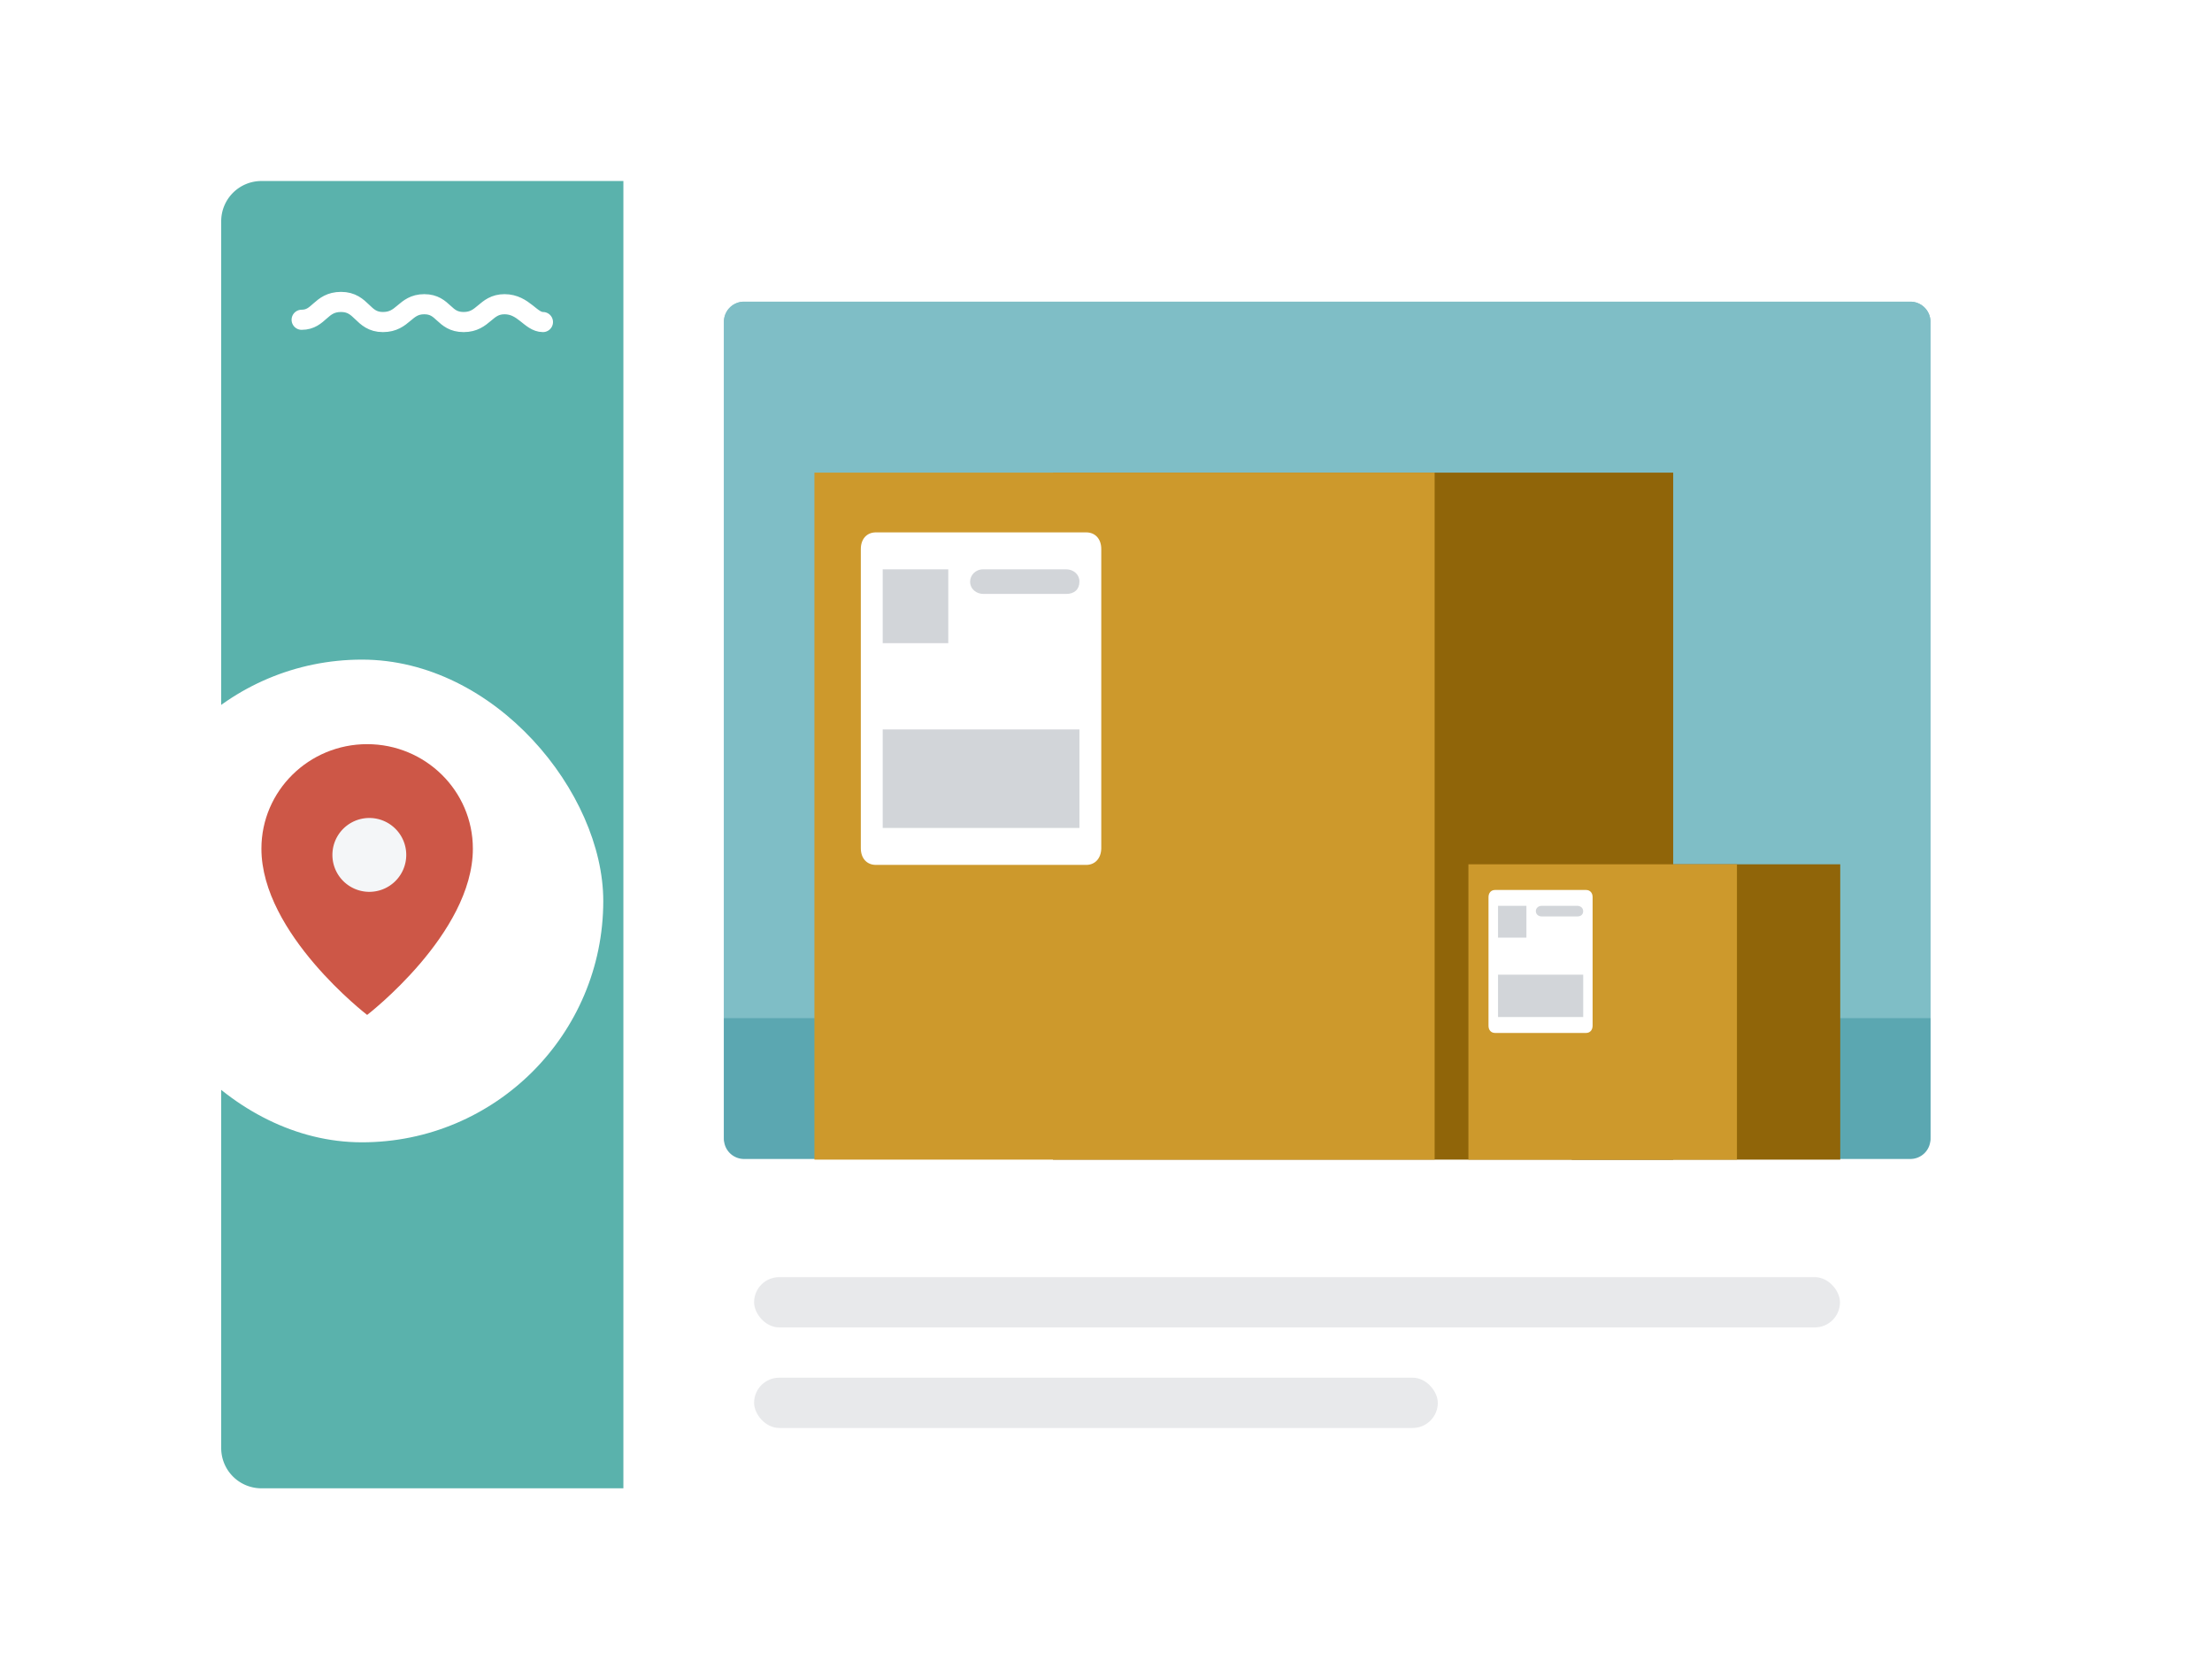 <svg xmlns="http://www.w3.org/2000/svg" width="220" height="166" fill="none"><g filter="url(#a)"><path d="M198 18H26a4 4 0 0 0-4 4v122a4 4 0 0 0 4 4h172a4 4 0 0 0 4-4V22a4 4 0 0 0-4-4z" fill="#fff"/></g><path d="M190 30H74a2 2 0 0 0-2 2v81a2 2 0 0 0 2 2h116a2 2 0 0 0 2-2V32a2 2 0 0 0-2-2z" fill="#7FBEC6"/><path d="M190 30H74a2 2 0 0 0-2 2v81a2 2 0 0 0 2 2h116a2 2 0 0 0 2-2V32a2 2 0 0 0-2-2z" fill="#7FBEC6"/><path d="M192 101.25H72v12a2 2 0 0 0 2 2h116a2 2 0 0 0 2-2v-12z" fill="#5BA7B1"/><path d="M104.727 47h61.686v68.316h-61.686V47z" fill="#906509"/><path d="M81 47h61.686v68.316H81V47z" fill="#CD992C"/><path d="M108.033 86.007h-20.92c-.902 0-1.498-.66-1.498-1.656V54.596c0-.997.596-1.656 1.498-1.656h20.92c.901 0 1.497.66 1.497 1.656v29.755c-.014.997-.61 1.656-1.497 1.656z" fill="#fff"/><path d="M94.313 56.613h-6.522v7.348h6.522v-7.348zm11.727 2.449h-8.237c-.666 0-1.317-.46-1.317-1.224 0-.613.5-1.225 1.317-1.225h8.237c.666 0 1.317.46 1.317 1.224 0 .766-.5 1.225-1.317 1.225zm1.318 13.473H87.791v9.797h19.567v-9.797z" fill="#D2D5D9"/><path d="M156.318 85.947h26.708v29.37h-26.708v-29.37z" fill="#906509"/><path d="M146.045 85.947h26.708v29.37h-26.708v-29.37z" fill="#CD992C"/><path d="M157.749 102.717h-9.058c-.39 0-.648-.284-.648-.713V89.213c0-.429.258-.712.648-.712h9.058c.39 0 .648.283.648.712v12.791c-.006.429-.264.713-.648.713z" fill="#fff"/><path d="M151.814 90.078h-2.824v3.16h2.824v-3.16zm5.072 1.053h-3.566c-.288 0-.57-.197-.57-.526 0-.264.216-.527.57-.527h3.566c.289 0 .571.198.571.527s-.217.526-.571.526zm.576 5.792h-8.472v4.213h8.472v-4.213z" fill="#D2D5D9"/><path d="M62 18H26a4 4 0 0 0-4 4v122a4 4 0 0 0 4 4h36V18z" fill="#5AB2AC"/><path d="M30 31.799c1.763 0 1.861-1.774 3.918-1.774 2.107 0 2.107 2 4.164 2 2.057 0 2.155-1.773 4.114-1.773 1.96 0 1.91 1.773 3.918 1.773s2.155-1.773 4.066-1.773c1.91 0 2.596 1.773 3.82 1.773" stroke="#fff" stroke-width="2" stroke-linecap="round" stroke-linejoin="round"/><rect x="75" y="127" width="108" height="5" rx="2.5" fill="#E8E9EB"/><rect x="75" y="137" width="68" height="5" rx="2.5" fill="#E8E9EB"/><g filter="url(#b)"><rect x="12" y="63" width="48" height="48" rx="24" fill="#fff"/></g><path d="M47.03 84.394c0 8.457-10.515 16.531-10.515 16.531S26 92.851 26 84.395C26 78.638 30.723 74 36.515 74c5.792 0 10.515 4.64 10.515 10.394z" fill="#CD5747"/><path d="M36.672 88.685a3.672 3.672 0 1 0 0-7.343 3.672 3.672 0 0 0 0 7.343z" fill="#F4F6F8"/><defs><filter id="a" x="10.07" y="7.626" width="203.86" height="153.86" filterUnits="userSpaceOnUse" color-interpolation-filters="sRGB"><feFlood flood-opacity="0" result="BackgroundImageFix"/><feColorMatrix in="SourceAlpha" values="0 0 0 0 0 0 0 0 0 0 0 0 0 0 0 0 0 0 127 0" result="hardAlpha"/><feOffset dy="1.556"/><feGaussianBlur stdDeviation="5.965"/><feColorMatrix values="0 0 0 0 0 0 0 0 0 0 0 0 0 0 0 0 0 0 0.09 0"/><feBlend in2="BackgroundImageFix" result="effect1_dropShadow_2146_65546"/><feColorMatrix in="SourceAlpha" values="0 0 0 0 0 0 0 0 0 0 0 0 0 0 0 0 0 0 127 0" result="hardAlpha"/><feOffset dy="1.037"/><feGaussianBlur stdDeviation=".778"/><feColorMatrix values="0 0 0 0 0 0 0 0 0 0 0 0 0 0 0 0 0 0 0.12 0"/><feBlend in2="effect1_dropShadow_2146_65546" result="effect2_dropShadow_2146_65546"/><feBlend in="SourceGraphic" in2="effect2_dropShadow_2146_65546" result="shape"/></filter><filter id="b" x=".07" y="52.626" width="71.86" height="71.86" filterUnits="userSpaceOnUse" color-interpolation-filters="sRGB"><feFlood flood-opacity="0" result="BackgroundImageFix"/><feColorMatrix in="SourceAlpha" values="0 0 0 0 0 0 0 0 0 0 0 0 0 0 0 0 0 0 127 0" result="hardAlpha"/><feOffset dy="1.556"/><feGaussianBlur stdDeviation="5.965"/><feColorMatrix values="0 0 0 0 0 0 0 0 0 0 0 0 0 0 0 0 0 0 0.09 0"/><feBlend in2="BackgroundImageFix" result="effect1_dropShadow_2146_65546"/><feColorMatrix in="SourceAlpha" values="0 0 0 0 0 0 0 0 0 0 0 0 0 0 0 0 0 0 127 0" result="hardAlpha"/><feOffset dy="1.037"/><feGaussianBlur stdDeviation=".778"/><feColorMatrix values="0 0 0 0 0 0 0 0 0 0 0 0 0 0 0 0 0 0 0.12 0"/><feBlend in2="effect1_dropShadow_2146_65546" result="effect2_dropShadow_2146_65546"/><feBlend in="SourceGraphic" in2="effect2_dropShadow_2146_65546" result="shape"/></filter></defs></svg>